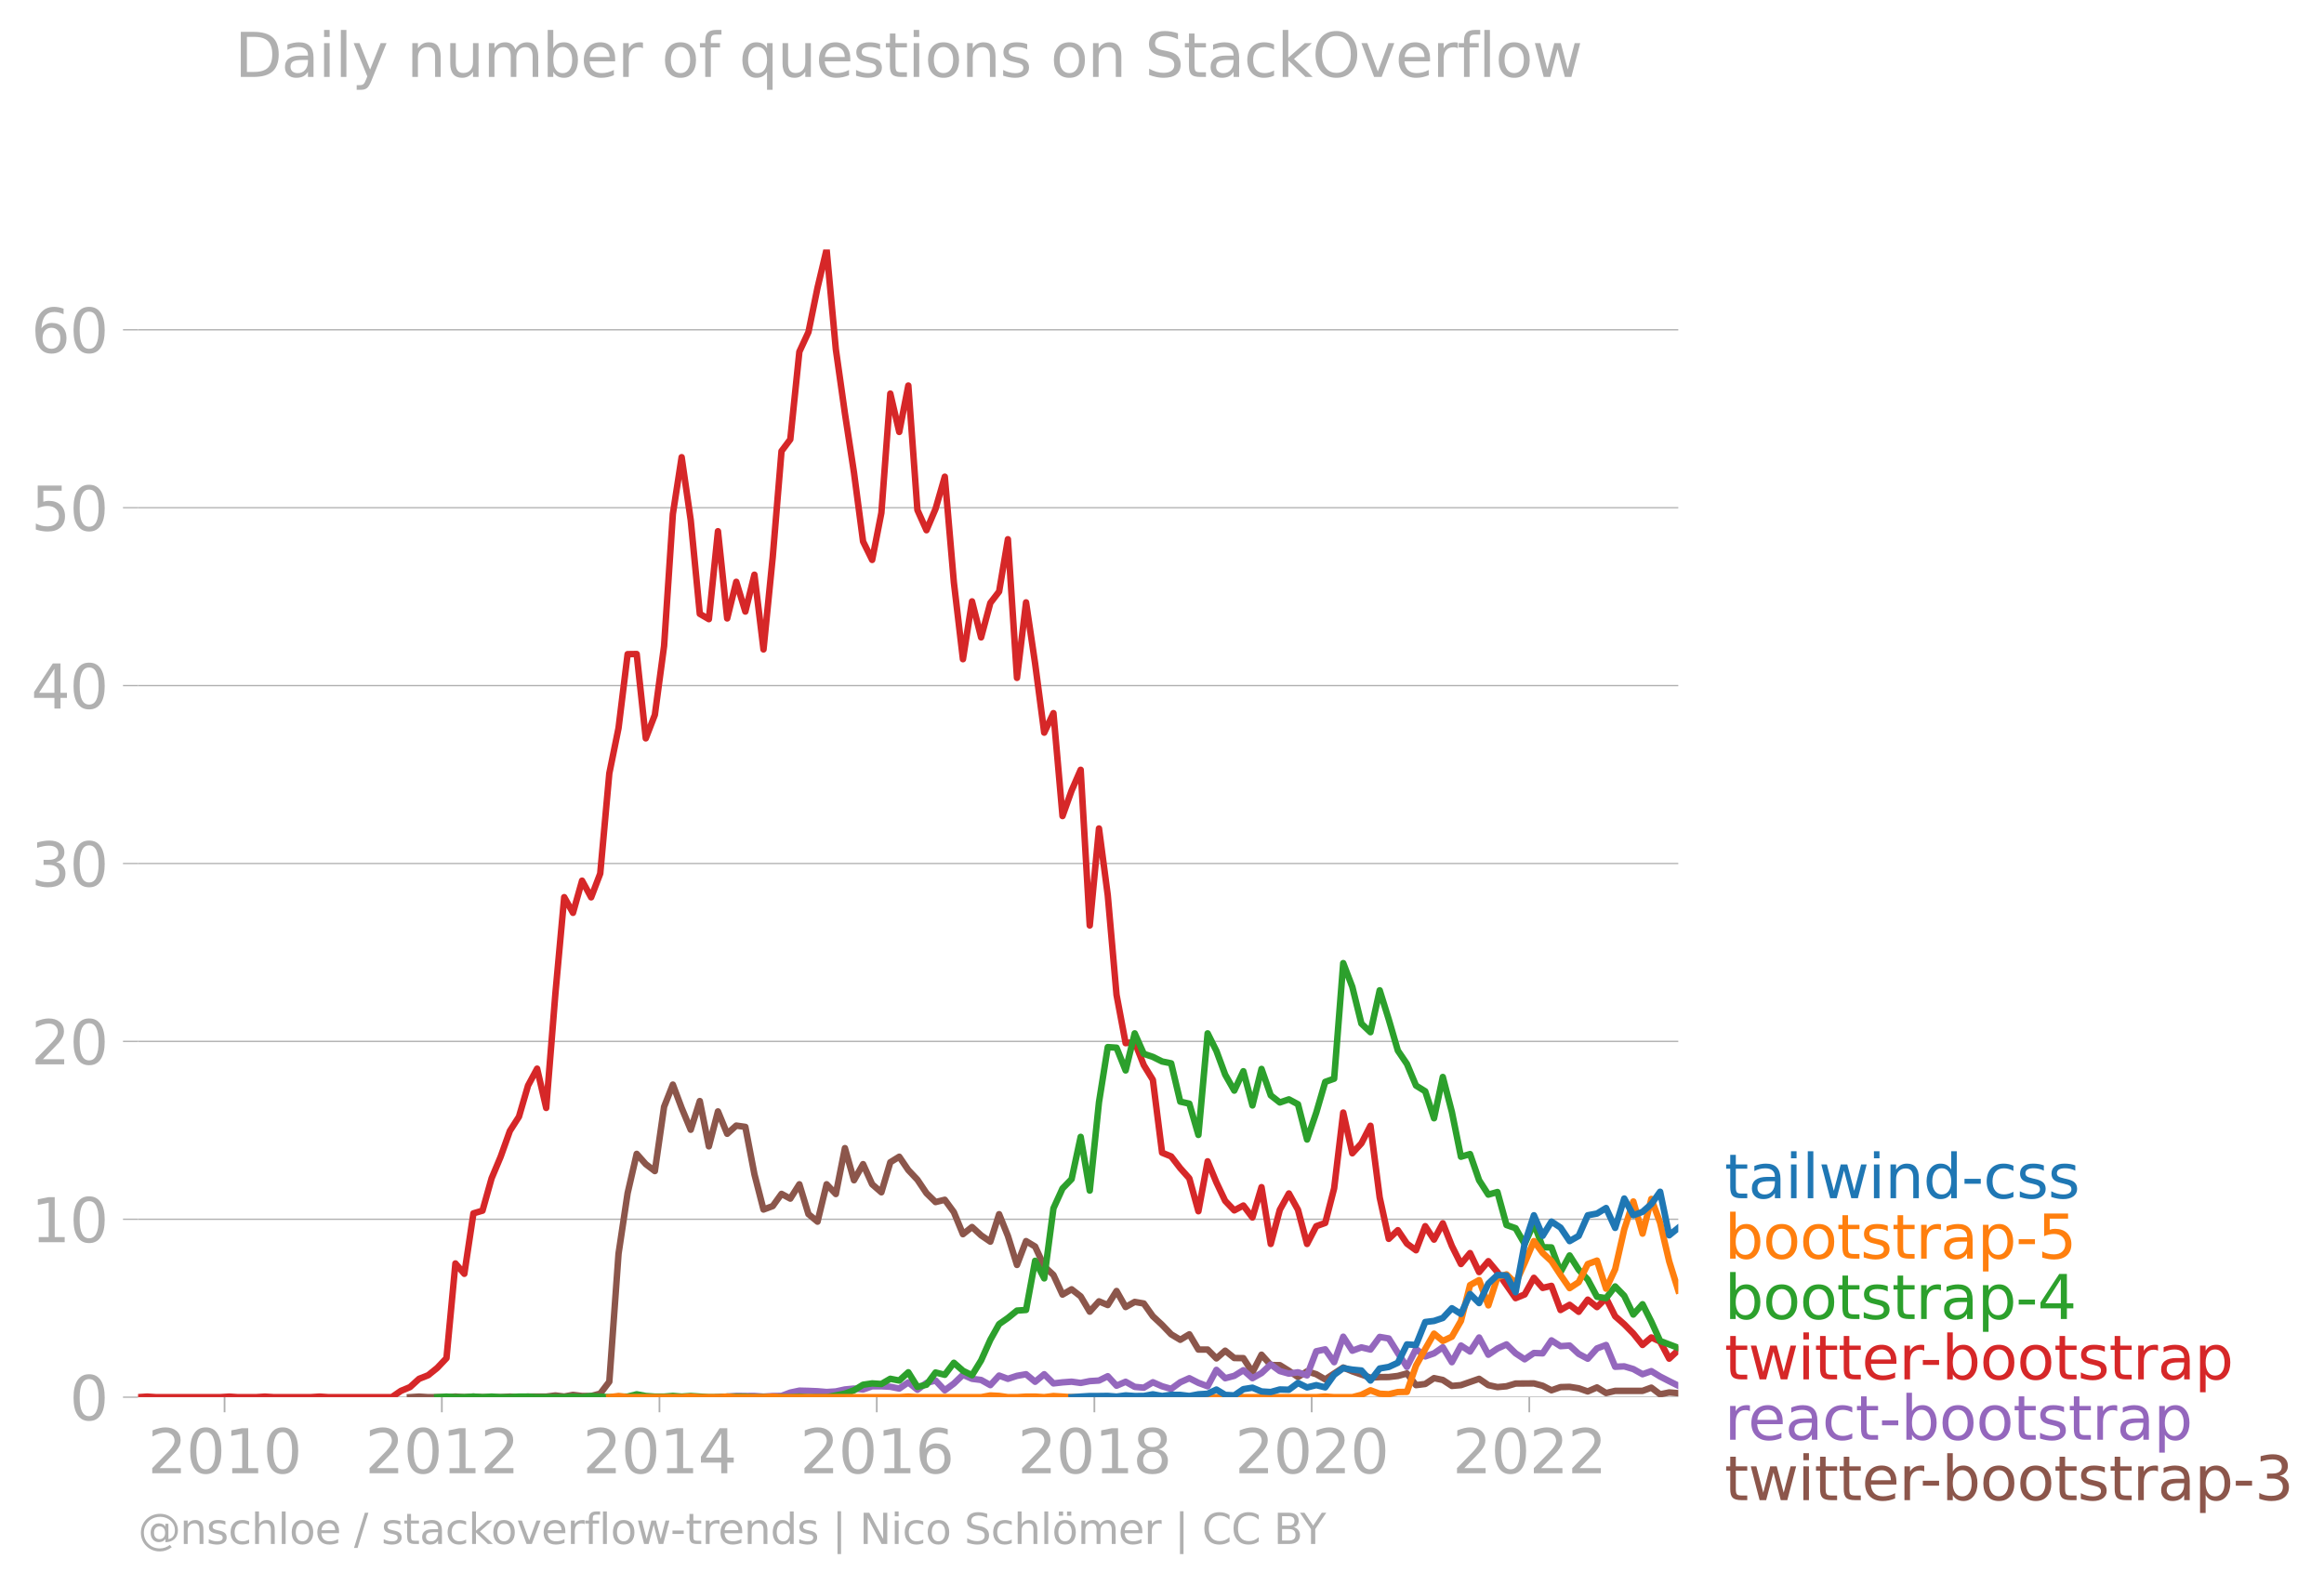 <svg xmlns="http://www.w3.org/2000/svg" xmlns:xlink="http://www.w3.org/1999/xlink" width="718.469" height="489.969" viewBox="0 0 538.852 367.477"><defs><style>*{stroke-linejoin:round;stroke-linecap:butt}</style></defs><g id="figure_1"><path id="patch_1" d="M0 367.477h538.852V0H0v367.477z" style="fill:none"/><g id="axes_1"><path id="patch_2" d="M32.015 323.95h357.12V57.838H32.015V323.95z" style="fill:none"/><g id="matplotlib.axis_1"><g id="xtick_1"><g id="line2d_1"><defs><path id="mf476529120" d="M0 0v3.5" style="stroke:#b0b0b0;stroke-width:.4"/></defs><use xlink:href="#mf476529120" x="52.066" y="323.95" style="fill:#b0b0b0;stroke:#b0b0b0;stroke-width:.4"/></g><g id="text_1" style="fill:#b0b0b0" transform="matrix(.14 0 0 -.14 34.25 341.588)"><defs><path id="DejaVuSans-32" d="M1228 531h2203V0H469v531q359 372 979 998 621 627 780 809 303 340 423 576 121 236 121 464 0 372-261 606-261 235-680 235-297 0-627-103-329-103-704-313v638q381 153 712 231 332 78 607 78 725 0 1156-363 431-362 431-968 0-288-108-546-107-257-392-607-78-91-497-524-418-433-1181-1211z" transform="scale(.016)"/><path id="DejaVuSans-30" d="M2034 4250q-487 0-733-480-245-479-245-1442 0-959 245-1439 246-480 733-480 491 0 736 480 246 480 246 1439 0 963-246 1442-245 480-736 480zm0 500q785 0 1199-621 414-620 414-1801 0-1178-414-1799Q2819-91 2034-91q-784 0-1198 620-414 621-414 1799 0 1181 414 1801 414 621 1198 621z" transform="scale(.016)"/><path id="DejaVuSans-31" d="M794 531h1031v3560L703 3866v575l1116 225h631V531h1031V0H794v531z" transform="scale(.016)"/></defs><use xlink:href="#DejaVuSans-32"/><use xlink:href="#DejaVuSans-30" x="63.623"/><use xlink:href="#DejaVuSans-31" x="127.246"/><use xlink:href="#DejaVuSans-30" x="190.869"/></g></g><g id="xtick_2"><use xlink:href="#mf476529120" id="line2d_2" x="102.452" y="323.95" style="fill:#b0b0b0;stroke:#b0b0b0;stroke-width:.4"/><g id="text_2" style="fill:#b0b0b0" transform="matrix(.14 0 0 -.14 84.637 341.588)"><use xlink:href="#DejaVuSans-32"/><use xlink:href="#DejaVuSans-30" x="63.623"/><use xlink:href="#DejaVuSans-31" x="127.246"/><use xlink:href="#DejaVuSans-32" x="190.869"/></g></g><g id="xtick_3"><use xlink:href="#mf476529120" id="line2d_3" x="152.907" y="323.95" style="fill:#b0b0b0;stroke:#b0b0b0;stroke-width:.4"/><g id="text_3" style="fill:#b0b0b0" transform="matrix(.14 0 0 -.14 135.092 341.588)"><defs><path id="DejaVuSans-34" d="M2419 4116 825 1625h1594v2491zm-166 550h794V1625h666v-525h-666V0h-628v1100H313v609l1940 2957z" transform="scale(.016)"/></defs><use xlink:href="#DejaVuSans-32"/><use xlink:href="#DejaVuSans-30" x="63.623"/><use xlink:href="#DejaVuSans-31" x="127.246"/><use xlink:href="#DejaVuSans-34" x="190.869"/></g></g><g id="xtick_4"><use xlink:href="#mf476529120" id="line2d_4" x="203.293" y="323.95" style="fill:#b0b0b0;stroke:#b0b0b0;stroke-width:.4"/><g id="text_4" style="fill:#b0b0b0" transform="matrix(.14 0 0 -.14 185.478 341.588)"><defs><path id="DejaVuSans-36" d="M2113 2584q-425 0-674-291-248-290-248-796 0-503 248-796 249-292 674-292t673 292q248 293 248 796 0 506-248 796-248 291-673 291zm1253 1979v-575q-238 112-480 171-242 60-480 60-625 0-955-422-329-422-376-1275 184 272 462 417 279 145 613 145 703 0 1111-427 408-426 408-1160 0-719-425-1154Q2819-91 2113-91q-810 0-1238 620-428 621-428 1799 0 1106 525 1764t1409 658q238 0 480-47t505-140z" transform="scale(.016)"/></defs><use xlink:href="#DejaVuSans-32"/><use xlink:href="#DejaVuSans-30" x="63.623"/><use xlink:href="#DejaVuSans-31" x="127.246"/><use xlink:href="#DejaVuSans-36" x="190.869"/></g></g><g id="xtick_5"><use xlink:href="#mf476529120" id="line2d_5" x="253.748" y="323.95" style="fill:#b0b0b0;stroke:#b0b0b0;stroke-width:.4"/><g id="text_5" style="fill:#b0b0b0" transform="matrix(.14 0 0 -.14 235.933 341.588)"><defs><path id="DejaVuSans-38" d="M2034 2216q-450 0-708-241-257-241-257-662 0-422 257-663 258-241 708-241t709 242q260 243 260 662 0 421-258 662-257 241-711 241zm-631 268q-406 100-633 378-226 279-226 679 0 559 398 884 399 325 1092 325 697 0 1094-325t397-884q0-400-227-679-226-278-629-378 456-106 710-416 255-309 255-755 0-679-414-1042Q2806-91 2034-91q-771 0-1186 362-414 363-414 1042 0 446 256 755 257 310 713 416zm-231 997q0-362 226-565 227-203 636-203 407 0 636 203 230 203 230 565 0 363-230 566-229 203-636 203-409 0-636-203-226-203-226-566z" transform="scale(.016)"/></defs><use xlink:href="#DejaVuSans-32"/><use xlink:href="#DejaVuSans-30" x="63.623"/><use xlink:href="#DejaVuSans-31" x="127.246"/><use xlink:href="#DejaVuSans-38" x="190.869"/></g></g><g id="xtick_6"><use xlink:href="#mf476529120" id="line2d_6" x="304.134" y="323.95" style="fill:#b0b0b0;stroke:#b0b0b0;stroke-width:.4"/><g id="text_6" style="fill:#b0b0b0" transform="matrix(.14 0 0 -.14 286.32 341.588)"><use xlink:href="#DejaVuSans-32"/><use xlink:href="#DejaVuSans-30" x="63.623"/><use xlink:href="#DejaVuSans-32" x="127.246"/><use xlink:href="#DejaVuSans-30" x="190.869"/></g></g><g id="xtick_7"><use xlink:href="#mf476529120" id="line2d_7" x="354.589" y="323.95" style="fill:#b0b0b0;stroke:#b0b0b0;stroke-width:.4"/><g id="text_7" style="fill:#b0b0b0" transform="matrix(.14 0 0 -.14 336.774 341.588)"><use xlink:href="#DejaVuSans-32"/><use xlink:href="#DejaVuSans-30" x="63.623"/><use xlink:href="#DejaVuSans-32" x="127.246"/><use xlink:href="#DejaVuSans-32" x="190.869"/></g></g></g><g id="matplotlib.axis_2"><g id="ytick_1"><path id="line2d_8" d="M32.015 323.95h357.12" clip-path="url(#p630c0eb665)" style="fill:none;stroke:#b0b0b0;stroke-width:.3;stroke-linecap:square"/><g id="line2d_9"><defs><path id="m9cd3c578a4" d="M0 0h-3.5" style="stroke:#b0b0b0;stroke-width:.3"/></defs><use xlink:href="#m9cd3c578a4" x="32.015" y="323.95" style="fill:#b0b0b0;stroke:#b0b0b0;stroke-width:.3"/></g><use xlink:href="#DejaVuSans-30" id="text_8" style="fill:#b0b0b0" transform="matrix(.14 0 0 -.14 16.108 329.269)"/></g><g id="ytick_2"><path id="line2d_10" d="M32.015 282.702h357.12" clip-path="url(#p630c0eb665)" style="fill:none;stroke:#b0b0b0;stroke-width:.3;stroke-linecap:square"/><use xlink:href="#m9cd3c578a4" id="line2d_11" x="32.015" y="282.702" style="fill:#b0b0b0;stroke:#b0b0b0;stroke-width:.3"/><g id="text_9" style="fill:#b0b0b0" transform="matrix(.14 0 0 -.14 7.2 288.021)"><use xlink:href="#DejaVuSans-31"/><use xlink:href="#DejaVuSans-30" x="63.623"/></g></g><g id="ytick_3"><path id="line2d_12" d="M32.015 241.455h357.12" clip-path="url(#p630c0eb665)" style="fill:none;stroke:#b0b0b0;stroke-width:.3;stroke-linecap:square"/><use xlink:href="#m9cd3c578a4" id="line2d_13" x="32.015" y="241.455" style="fill:#b0b0b0;stroke:#b0b0b0;stroke-width:.3"/><g id="text_10" style="fill:#b0b0b0" transform="matrix(.14 0 0 -.14 7.2 246.774)"><use xlink:href="#DejaVuSans-32"/><use xlink:href="#DejaVuSans-30" x="63.623"/></g></g><g id="ytick_4"><path id="line2d_14" d="M32.015 200.208h357.12" clip-path="url(#p630c0eb665)" style="fill:none;stroke:#b0b0b0;stroke-width:.3;stroke-linecap:square"/><use xlink:href="#m9cd3c578a4" id="line2d_15" x="32.015" y="200.208" style="fill:#b0b0b0;stroke:#b0b0b0;stroke-width:.3"/><g id="text_11" style="fill:#b0b0b0" transform="matrix(.14 0 0 -.14 7.2 205.527)"><defs><path id="DejaVuSans-33" d="M2597 2516q453-97 707-404 255-306 255-756 0-690-475-1069Q2609-91 1734-91q-293 0-604 58T488 141v609q262-153 574-231 313-78 654-78 593 0 904 234t311 681q0 413-289 645-289 233-804 233h-544v519h569q465 0 712 186t247 536q0 359-255 551-254 193-729 193-260 0-557-57-297-56-653-174v562q360 100 674 150t592 50q719 0 1137-327 419-326 419-882 0-388-222-655t-631-370z" transform="scale(.016)"/></defs><use xlink:href="#DejaVuSans-33"/><use xlink:href="#DejaVuSans-30" x="63.623"/></g></g><g id="ytick_5"><path id="line2d_16" d="M32.015 158.96h357.12" clip-path="url(#p630c0eb665)" style="fill:none;stroke:#b0b0b0;stroke-width:.3;stroke-linecap:square"/><use xlink:href="#m9cd3c578a4" id="line2d_17" x="32.015" y="158.96" style="fill:#b0b0b0;stroke:#b0b0b0;stroke-width:.3"/><g id="text_12" style="fill:#b0b0b0" transform="matrix(.14 0 0 -.14 7.2 164.28)"><use xlink:href="#DejaVuSans-34"/><use xlink:href="#DejaVuSans-30" x="63.623"/></g></g><g id="ytick_6"><path id="line2d_18" d="M32.015 117.713h357.12" clip-path="url(#p630c0eb665)" style="fill:none;stroke:#b0b0b0;stroke-width:.3;stroke-linecap:square"/><use xlink:href="#m9cd3c578a4" id="line2d_19" x="32.015" y="117.713" style="fill:#b0b0b0;stroke:#b0b0b0;stroke-width:.3"/><g id="text_13" style="fill:#b0b0b0" transform="matrix(.14 0 0 -.14 7.2 123.032)"><defs><path id="DejaVuSans-35" d="M691 4666h2478v-532H1269V2991q137 47 274 70 138 23 276 23 781 0 1237-428 457-428 457-1159 0-753-469-1171Q2575-91 1722-91q-294 0-599 50Q819 9 494 109v635q281-153 581-228t634-75q541 0 856 284 316 284 316 772 0 487-316 771-315 285-856 285-253 0-505-56-251-56-513-175v2344z" transform="scale(.016)"/></defs><use xlink:href="#DejaVuSans-35"/><use xlink:href="#DejaVuSans-30" x="63.623"/></g></g><g id="ytick_7"><path id="line2d_20" d="M32.015 76.466h357.12" clip-path="url(#p630c0eb665)" style="fill:none;stroke:#b0b0b0;stroke-width:.3;stroke-linecap:square"/><use xlink:href="#m9cd3c578a4" id="line2d_21" x="32.015" y="76.466" style="fill:#b0b0b0;stroke:#b0b0b0;stroke-width:.3"/><g id="text_14" style="fill:#b0b0b0" transform="matrix(.14 0 0 -.14 7.2 81.785)"><use xlink:href="#DejaVuSans-36"/><use xlink:href="#DejaVuSans-30" x="63.623"/></g></g></g><path id="line2d_22" d="m95.067 323.95 2.105-.133 2.105.133h4.245l2.07-.142 2.071.142 2.105-.138 2.105.138h4.21l2.14-.133 2.106.133 2.105-.133h4.21l2.14-.266 2.036.252 2.036-.385 2.105.257 2.106.009 2.105-.56 2.105-2.767 2.14-29.671 2.105-14.033 2.105-9.119 2.105 2.382 2.105 1.61 2.14-14.903 2.036-5.15 2.036 5.417 2.105 5.051 2.106-6.648 2.105 10.498 2.105-8.103 2.14 5.19 2.105-1.9 2.105.302 2.105 10.973 2.105 8.188 2.14-.799 2.036-2.832 2.036 1.102 2.105-3.322 2.106 6.915 2.105 1.747 2.105-8.666 2.14 2.262 2.105-10.644 2.105 7.45 2.105-3.738 2.105 4.67 2.14 1.863 2.07-6.974 2.071-1.276 2.106 3.092 2.105 2.23 2.105 3.132 2.105 2.058 2.14-.532 2.105 2.874 2.105 5.109 2.105-1.672 2.105 1.938 2.14 1.464 2.036-6.368 2.036 5.037 2.106 6.728 2.105-5.53 2.105 1.268 2.105 4.586 2.14 1.996 2.105 4.555 2.105-1.229 2.105 1.641 2.105 3.548 2.14-2.395 2.036.86 2.036-3.255 2.106 3.717 2.105-1.188 2.105.363 2.105 2.963 2.14 1.996 2.105 2.19 2.105 1.27 2.105-1.27 2.105 3.531h2.14l2.036 2.058 2.036-1.792 2.106 1.703 2.105.027 2.105 3.273 2.105-4.071 2.14 2.395 2.105.026 2.105 1.304 2.105 1.446 2.106-1.313 2.14.666 2.07 1.197 4.176-2.75 2.105.887 4.21 1.464 2.14-.133 2.105-.018 2.105-.248 2.105-.577 2.106 2.706 2.14-.266 2.035-1.36 2.037.428 2.105 1.38 2.105-.182 4.21-1.464 2.14 1.464 2.105.456 2.105-.19 2.105-.634 4.245-.032 2.036.542 2.037 1.055 2.105-.74 2.105-.058 2.105.332 2.105.732 2.14-.931 2.105 1.3 2.105-.502h6.35l2.037-.746 2.036 1.545 2.105-.435 2.105.168h0" clip-path="url(#p630c0eb665)" style="fill:none;stroke:#8c564b;stroke-width:1.5;stroke-linecap:square"/><path id="line2d_23" d="m166.47 323.95 2.14-.133 2.105-.142 2.105.009 2.105-.01 2.105.143 2.14-.133 2.036-.029 2.036-.77 2.105-.448 2.106.05 2.105.088 2.105.177 2.14-.133 2.105-.457 2.105-.208 2.105.208 2.105-.74h2.14l2.07.11 2.071.422 2.106-1.441 2.105 1.707 2.105-1.57 2.105-.559 2.14 2.262 2.105-1.565 2.105-2.027 2.105.927 2.105.27 2.14 1.198 2.036-2.215 2.036.751 2.106-.692 2.105-.372 2.105 1.747 2.105-1.747 2.14 2.128 2.105-.243 2.105-.156 2.105.293 2.105-.426 2.14-.133 2.036-1.002 2.036 2.2 2.106-.914 2.105 1.18 2.105.195 2.105-1.26 2.14.932 2.105.603 2.105-1.535 2.105-.94 2.105 1.073 2.14.799 2.036-3.807 2.036 1.944 2.106-.559 2.105-1.304 2.105 1.854 2.105-1.189 2.14-1.995 2.105 1.534 2.105.595 2.105-.32 2.106.719 2.14-5.589 2.07-.45 2.07 2.978 2.106-5.907 2.105 3.246 2.105-.771 2.105.505 2.14-2.927 2.105.36 2.105 3.365 2.105 3.234 2.106-4.165 2.14 1.73 2.035-.718 2.037-1.411 2.105 3.464 2.105-3.863 2.105 1.388 2.105-3.251 2.14 3.992 2.105-1.428 2.105-.967 2.105 2.066 2.106 1.393 2.14-1.464 2.035.081 2.037-3.008 2.105 1.349 2.105-.151 2.105 1.938 2.105 1.122 2.14-2.395 2.105-.79 2.105 5.048 2.106-.098 2.105.63 2.14 1.198 2.036-.718 2.036 1.25 2.105 1.078 2.105 1.05" clip-path="url(#p630c0eb665)" style="fill:none;stroke:#9467bd;stroke-width:1.5;stroke-linecap:square"/><path id="line2d_24" d="m32.015 323.95 2.105-.138 2.105.138h14.771l2.14-.133 2.036.133h4.141l2.105-.133 2.106.133h8.455l2.105-.138 2.105.138h14.633l2.14-1.464 2.105-.874 2.105-1.92 2.105-.83 2.105-1.698 2.14-2.262 2.07-21.959 2.071 2.4 2.105-14.015 2.105-.621 2.106-7.491 2.105-5.017 2.14-5.987 2.105-3.296 2.105-7.216 2.105-3.92 2.105 9.11 2.14-26.612 2.036-22.263 2.036 3.636 2.105-7.456 2.106 3.863 2.105-5.513 2.105-23.227 2.14-10.511 2.105-17.134 2.105-.03 2.105 19.554 2.105-5.45 2.14-15.967 2.036-30.594 2.036-13.182 2.105 14.596 2.106 21.728 2.105 1.233 2.105-20.393 2.14 20.225 2.105-8.494 2.105 6.897 2.105-8.546 2.105 17.328 2.14-21.422 2.036-24.554 2.036-2.723 2.105-20.326 2.106-4.555 2.105-10.294 2.105-8.866 2.14 23.152 2.105 14.862 2.105 13.745 2.105 15.953 2.105 4.271 2.14-10.91 2.07-27.653 2.071 8.892 2.106-10.76 2.105 28.855 2.105 4.693 2.105-4.959 2.14-7.451 2.105 24.509 2.105 17.803 2.105-13.403 2.105 8.347 2.14-7.984 2.036-2.642 2.036-12.127 2.106 32.142 2.105-17.506 2.105 14.206 2.105 15.998 2.14-4.524 2.105 23.861 2.105-5.898 2.105-4.826 2.105 36.094 2.14-22.487 2.036 15.482 2.036 23.105 2.106 11.19 2.105-.28 2.105 5.367 2.105 3.415 2.14 16.898 2.105.86 2.105 2.732 2.105 2.356 2.105 7.624 2.14-11.576 2.036 4.894 2.036 4.287 2.106 2.195 2.105-1.13 2.105 2.78 2.105-7.039 2.14 13.173 2.105-7.921 2.105-3.788 2.105 3.788 2.106 7.92 2.14-4.124 2.07-.743 2.07-8.039 2.106-17.563 2.105 9.447 2.105-2.297 2.105-4.09 2.14 16.632 2.105 9.594 2.105-2.01 2.105 3.11 2.106 1.547 2.14-5.588 2.035 3.117 2.037-3.782 2.105 5.256 2.105 4.19 2.105-2.54 2.105 4.404 2.14-2.528 2.105 2.523 4.21 6.05 2.106-.856 2.14-3.859 2.035 2.338 2.037-.475 2.105 5.602 2.105-1.211 2.105 1.623 2.105-2.82 2.14 1.729 2.105-2.071 2.105 4.2 2.106 1.85 2.105 2.142 2.14 2.66 2.036-1.739 2.036.941 2.105 3.97 2.105-1.974h0" clip-path="url(#p630c0eb665)" style="fill:none;stroke:#d62728;stroke-width:1.5;stroke-linecap:square"/><g id="text_15" style="fill:#1f77b4" transform="matrix(.14 0 0 -.14 399.849 277.822)"><defs><path id="DejaVuSans-74" d="M1172 4494v-994h1184v-447H1172V1153q0-428 117-550t477-122h590V0h-590q-666 0-919 248-253 249-253 905v1900H172v447h422v994h578z" transform="scale(.016)"/><path id="DejaVuSans-61" d="M2194 1759q-697 0-966-159t-269-544q0-306 202-486 202-179 548-179 479 0 768 339t289 901v128h-572zm1147 238V0h-575v531q-197-318-491-470T1556-91q-537 0-855 302-317 302-317 808 0 590 395 890 396 300 1180 300h807v57q0 397-261 614t-733 217q-300 0-585-72-284-72-546-216v532q315 122 612 182 297 61 578 61 760 0 1135-394 375-393 375-1193z" transform="scale(.016)"/><path id="DejaVuSans-69" d="M603 3500h575V0H603v3500zm0 1363h575v-729H603v729z" transform="scale(.016)"/><path id="DejaVuSans-6c" d="M603 4863h575V0H603v4863z" transform="scale(.016)"/><path id="DejaVuSans-77" d="M269 3500h575l719-2731 715 2731h678l719-2731 716 2731h575L4050 0h-678l-753 2869L1863 0h-679L269 3500z" transform="scale(.016)"/><path id="DejaVuSans-6e" d="M3513 2113V0h-575v2094q0 497-194 743-194 247-581 247-466 0-735-297-269-296-269-809V0H581v3500h578v-544q207 316 486 472 280 156 646 156 603 0 912-373 310-373 310-1098z" transform="scale(.016)"/><path id="DejaVuSans-64" d="M2906 2969v1894h575V0h-575v525q-181-312-458-464-276-152-664-152-634 0-1033 506-398 507-398 1332t398 1331q399 506 1033 506 388 0 664-152 277-151 458-463zM947 1747q0-634 261-995t717-361q456 0 718 361 263 361 263 995t-263 995q-262 361-718 361t-717-361q-261-361-261-995z" transform="scale(.016)"/><path id="DejaVuSans-2d" d="M313 2009h1684v-512H313v512z" transform="scale(.016)"/><path id="DejaVuSans-63" d="M3122 3366v-538q-244 135-489 202t-495 67q-560 0-870-355-309-354-309-995t309-996q310-354 870-354 250 0 495 67t489 202V134Q2881 22 2623-34q-257-57-548-57-791 0-1257 497-465 497-465 1341 0 856 470 1346 471 491 1290 491 265 0 518-55 253-54 491-163z" transform="scale(.016)"/><path id="DejaVuSans-73" d="M2834 3397v-544q-243 125-506 187-262 63-544 63-428 0-642-131t-214-394q0-200 153-314t616-217l197-44q612-131 870-370t258-667q0-488-386-773Q2250-91 1575-91q-281 0-586 55T347 128v594q319-166 628-249 309-82 613-82 406 0 624 139 219 139 219 392 0 234-158 359-157 125-692 241l-200 47q-534 112-772 345-237 233-237 639 0 494 350 762 350 269 994 269 318 0 599-47 282-46 519-140z" transform="scale(.016)"/></defs><use xlink:href="#DejaVuSans-74"/><use xlink:href="#DejaVuSans-61" x="39.209"/><use xlink:href="#DejaVuSans-69" x="100.488"/><use xlink:href="#DejaVuSans-6c" x="128.271"/><use xlink:href="#DejaVuSans-77" x="156.055"/><use xlink:href="#DejaVuSans-69" x="237.842"/><use xlink:href="#DejaVuSans-6e" x="265.625"/><use xlink:href="#DejaVuSans-64" x="329.004"/><use xlink:href="#DejaVuSans-2d" x="392.48"/><use xlink:href="#DejaVuSans-63" x="428.564"/><use xlink:href="#DejaVuSans-73" x="483.545"/><use xlink:href="#DejaVuSans-73" x="535.645"/></g><g id="text_16" style="fill:#ff7f0e" transform="matrix(.14 0 0 -.14 399.849 291.822)"><defs><path id="DejaVuSans-62" d="M3116 1747q0 634-261 995t-717 361q-457 0-718-361t-261-995q0-634 261-995t718-361q456 0 717 361t261 995zM1159 2969q182 312 458 463 277 152 661 152 638 0 1036-506 399-506 399-1331T3314 415Q2916-91 2278-91q-384 0-661 152-276 152-458 464V0H581v4863h578V2969z" transform="scale(.016)"/><path id="DejaVuSans-6f" d="M1959 3097q-462 0-731-361t-269-989q0-628 267-989 268-361 733-361 460 0 728 362 269 363 269 988 0 622-269 986-268 364-728 364zm0 487q750 0 1178-488 429-487 429-1349 0-859-429-1349Q2709-91 1959-91q-753 0-1180 489-426 490-426 1349 0 862 426 1349 427 488 1180 488z" transform="scale(.016)"/><path id="DejaVuSans-72" d="M2631 2963q-97 56-211 82-114 27-251 27-488 0-749-317t-261-911V0H581v3500h578v-544q182 319 472 473 291 155 707 155 59 0 131-8 72-7 159-23l3-590z" transform="scale(.016)"/><path id="DejaVuSans-70" d="M1159 525v-1856H581v4831h578v-531q182 312 458 463 277 152 661 152 638 0 1036-506 399-506 399-1331T3314 415Q2916-91 2278-91q-384 0-661 152-276 152-458 464zm1957 1222q0 634-261 995t-717 361q-457 0-718-361t-261-995q0-634 261-995t718-361q456 0 717 361t261 995z" transform="scale(.016)"/></defs><use xlink:href="#DejaVuSans-62"/><use xlink:href="#DejaVuSans-6f" x="63.477"/><use xlink:href="#DejaVuSans-6f" x="124.658"/><use xlink:href="#DejaVuSans-74" x="185.84"/><use xlink:href="#DejaVuSans-73" x="225.049"/><use xlink:href="#DejaVuSans-74" x="277.148"/><use xlink:href="#DejaVuSans-72" x="316.357"/><use xlink:href="#DejaVuSans-61" x="357.471"/><use xlink:href="#DejaVuSans-70" x="418.75"/><use xlink:href="#DejaVuSans-2d" x="482.227"/><use xlink:href="#DejaVuSans-35" x="518.311"/></g><g id="text_17" style="fill:#2ca02c" transform="matrix(.14 0 0 -.14 399.849 305.822)"><use xlink:href="#DejaVuSans-62"/><use xlink:href="#DejaVuSans-6f" x="63.477"/><use xlink:href="#DejaVuSans-6f" x="124.658"/><use xlink:href="#DejaVuSans-74" x="185.84"/><use xlink:href="#DejaVuSans-73" x="225.049"/><use xlink:href="#DejaVuSans-74" x="277.148"/><use xlink:href="#DejaVuSans-72" x="316.357"/><use xlink:href="#DejaVuSans-61" x="357.471"/><use xlink:href="#DejaVuSans-70" x="418.75"/><use xlink:href="#DejaVuSans-2d" x="482.227"/><use xlink:href="#DejaVuSans-34" x="518.311"/></g><g id="text_18" style="fill:#d62728" transform="matrix(.14 0 0 -.14 399.849 319.822)"><defs><path id="DejaVuSans-65" d="M3597 1894v-281H953q38-594 358-905t892-311q331 0 642 81t618 244V178Q3153 47 2828-22t-659-69q-838 0-1327 487-489 488-489 1320 0 859 464 1363 464 505 1252 505 706 0 1117-455 411-454 411-1235zm-575 169q-6 471-264 752-258 282-683 282-481 0-770-272t-333-766l2050 4z" transform="scale(.016)"/></defs><use xlink:href="#DejaVuSans-74"/><use xlink:href="#DejaVuSans-77" x="39.209"/><use xlink:href="#DejaVuSans-69" x="120.996"/><use xlink:href="#DejaVuSans-74" x="148.779"/><use xlink:href="#DejaVuSans-74" x="187.988"/><use xlink:href="#DejaVuSans-65" x="227.197"/><use xlink:href="#DejaVuSans-72" x="288.721"/><use xlink:href="#DejaVuSans-2d" x="323.459"/><use xlink:href="#DejaVuSans-62" x="359.543"/><use xlink:href="#DejaVuSans-6f" x="423.02"/><use xlink:href="#DejaVuSans-6f" x="484.201"/><use xlink:href="#DejaVuSans-74" x="545.383"/><use xlink:href="#DejaVuSans-73" x="584.592"/><use xlink:href="#DejaVuSans-74" x="636.691"/><use xlink:href="#DejaVuSans-72" x="675.9"/><use xlink:href="#DejaVuSans-61" x="717.014"/><use xlink:href="#DejaVuSans-70" x="778.293"/></g><g id="text_19" style="fill:#9467bd" transform="matrix(.14 0 0 -.14 399.849 333.822)"><use xlink:href="#DejaVuSans-72"/><use xlink:href="#DejaVuSans-65" x="38.863"/><use xlink:href="#DejaVuSans-61" x="100.387"/><use xlink:href="#DejaVuSans-63" x="161.666"/><use xlink:href="#DejaVuSans-74" x="216.646"/><use xlink:href="#DejaVuSans-2d" x="255.855"/><use xlink:href="#DejaVuSans-62" x="291.939"/><use xlink:href="#DejaVuSans-6f" x="355.416"/><use xlink:href="#DejaVuSans-6f" x="416.598"/><use xlink:href="#DejaVuSans-74" x="477.779"/><use xlink:href="#DejaVuSans-73" x="516.988"/><use xlink:href="#DejaVuSans-74" x="569.088"/><use xlink:href="#DejaVuSans-72" x="608.297"/><use xlink:href="#DejaVuSans-61" x="649.41"/><use xlink:href="#DejaVuSans-70" x="710.689"/></g><g id="text_20" style="fill:#8c564b" transform="matrix(.14 0 0 -.14 399.849 347.822)"><use xlink:href="#DejaVuSans-74"/><use xlink:href="#DejaVuSans-77" x="39.209"/><use xlink:href="#DejaVuSans-69" x="120.996"/><use xlink:href="#DejaVuSans-74" x="148.779"/><use xlink:href="#DejaVuSans-74" x="187.988"/><use xlink:href="#DejaVuSans-65" x="227.197"/><use xlink:href="#DejaVuSans-72" x="288.721"/><use xlink:href="#DejaVuSans-2d" x="323.459"/><use xlink:href="#DejaVuSans-62" x="359.543"/><use xlink:href="#DejaVuSans-6f" x="423.02"/><use xlink:href="#DejaVuSans-6f" x="484.201"/><use xlink:href="#DejaVuSans-74" x="545.383"/><use xlink:href="#DejaVuSans-73" x="584.592"/><use xlink:href="#DejaVuSans-74" x="636.691"/><use xlink:href="#DejaVuSans-72" x="675.9"/><use xlink:href="#DejaVuSans-61" x="717.014"/><use xlink:href="#DejaVuSans-70" x="778.293"/><use xlink:href="#DejaVuSans-2d" x="841.77"/><use xlink:href="#DejaVuSans-33" x="877.854"/></g><g id="text_21" style="fill:#b0b0b0" transform="matrix(.097 0 0 -.097 32.015 357.986)"><defs><path id="DejaVuSans-40" d="M2381 1678q0-447 222-702 222-254 610-254 384 0 604 256 221 256 221 700 0 438-225 695-225 258-607 258-378 0-602-256-223-256-223-697zm1703-934q-187-241-429-355t-564-114q-538 0-874 389t-336 1014q0 625 337 1015 338 391 873 391 322 0 565-117 244-117 428-354v409h447V722q457 69 714 417 258 349 258 902 0 334-99 628-98 294-298 544-325 409-792 626t-1017 217q-384 0-738-102-353-101-653-301-490-319-767-836-276-517-276-1120 0-497 179-932 180-434 521-765 328-325 759-495 431-171 922-171 403 0 792 136t714 389l281-347q-390-303-851-464t-936-161q-578 0-1091 205-512 205-912 595Q841 78 631 592q-209 514-209 1105 0 569 212 1084 213 516 607 907 403 396 931 607t1119 211q662 0 1229-272 568-271 952-771 234-307 357-666 124-359 124-744 0-822-497-1297T4084 263v481z" transform="scale(.016)"/><path id="DejaVuSans-68" d="M3513 2113V0h-575v2094q0 497-194 743-194 247-581 247-466 0-735-297-269-296-269-809V0H581v4863h578V2956q207 316 486 472 280 156 646 156 603 0 912-373 310-373 310-1098z" transform="scale(.016)"/><path id="DejaVuSans-2f" d="M1625 4666h531L531-594H0l1625 5260z" transform="scale(.016)"/><path id="DejaVuSans-6b" d="M581 4863h578V1991l1716 1509h734L1753 1863 3688 0h-750L1159 1709V0H581v4863z" transform="scale(.016)"/><path id="DejaVuSans-76" d="M191 3500h609L1894 563l1094 2937h609L2284 0h-781L191 3500z" transform="scale(.016)"/><path id="DejaVuSans-66" d="M2375 4863v-479h-550q-309 0-430-125-120-125-120-450v-309h947v-447h-947V0H697v3053H147v447h550v244q0 584 272 851 272 268 862 268h544z" transform="scale(.016)"/><path id="DejaVuSans-7c" d="M1344 4891v-6400H813v6400h531z" transform="scale(.016)"/><path id="DejaVuSans-4e" d="M628 4666h850L3547 763v3903h612V0h-850L1241 3903V0H628v4666z" transform="scale(.016)"/><path id="DejaVuSans-53" d="M3425 4513v-616q-359 172-678 256-319 85-616 85-515 0-795-200t-280-569q0-310 186-468 186-157 705-254l381-78q706-135 1042-474t336-907q0-679-455-1029Q2797-91 1919-91q-331 0-705 75-373 75-773 222v650q384-215 753-325 369-109 725-109 540 0 834 212 294 213 294 607 0 343-211 537t-692 291l-385 75q-706 140-1022 440-315 300-315 835 0 619 436 975t1201 356q329 0 669-60 341-59 697-177z" transform="scale(.016)"/><path id="DejaVuSans-f6" d="M1959 3097q-462 0-731-361t-269-989q0-628 267-989 268-361 733-361 460 0 728 362 269 363 269 988 0 622-269 986-268 364-728 364zm0 487q750 0 1178-488 429-487 429-1349 0-859-429-1349Q2709-91 1959-91q-753 0-1180 489-426 490-426 1349 0 862 426 1349 427 488 1180 488zm295 1266h634v-631h-634v631zm-1222 0h634v-631h-634v631z" transform="scale(.016)"/><path id="DejaVuSans-6d" d="M3328 2828q216 388 516 572t706 184q547 0 844-383 297-382 297-1088V0h-578v2094q0 503-179 746-178 244-543 244-447 0-707-297-259-296-259-809V0h-578v2094q0 506-178 748t-550 242q-441 0-701-298-259-298-259-808V0H581v3500h578v-544q197 322 472 475t653 153q382 0 649-194 267-193 395-562z" transform="scale(.016)"/><path id="DejaVuSans-43" d="M4122 4306v-665q-319 297-680 443-361 147-767 147-800 0-1225-489t-425-1414q0-922 425-1411t1225-489q406 0 767 147t680 444V359q-331-225-702-338-370-112-782-112-1060 0-1670 648-609 649-609 1771 0 1125 609 1773 610 649 1670 649 418 0 788-111 371-111 696-333z" transform="scale(.016)"/><path id="DejaVuSans-42" d="M1259 2228V519h1013q509 0 754 211 246 211 246 645 0 438-246 645-245 208-754 208H1259zm0 1919V2741h935q462 0 688 173 227 174 227 530 0 353-227 528-226 175-688 175h-935zm-631 519h1613q722 0 1112-300 391-300 391-853 0-429-200-682t-588-315q466-100 724-418 258-317 258-792 0-625-425-966Q3088 0 2303 0H628v4666z" transform="scale(.016)"/><path id="DejaVuSans-59" d="M-13 4666h679l1293-1919 1285 1919h678L2272 2222V0h-634v2222L-13 4666z" transform="scale(.016)"/></defs><use xlink:href="#DejaVuSans-40"/><use xlink:href="#DejaVuSans-6e" x="100"/><use xlink:href="#DejaVuSans-73" x="163.379"/><use xlink:href="#DejaVuSans-63" x="215.479"/><use xlink:href="#DejaVuSans-68" x="270.459"/><use xlink:href="#DejaVuSans-6c" x="333.838"/><use xlink:href="#DejaVuSans-6f" x="361.621"/><use xlink:href="#DejaVuSans-65" x="422.803"/><use xlink:href="#DejaVuSans-20" x="484.326"/><use xlink:href="#DejaVuSans-2f" x="516.113"/><use xlink:href="#DejaVuSans-20" x="549.805"/><use xlink:href="#DejaVuSans-73" x="581.592"/><use xlink:href="#DejaVuSans-74" x="633.691"/><use xlink:href="#DejaVuSans-61" x="672.9"/><use xlink:href="#DejaVuSans-63" x="734.18"/><use xlink:href="#DejaVuSans-6b" x="789.16"/><use xlink:href="#DejaVuSans-6f" x="843.445"/><use xlink:href="#DejaVuSans-76" x="904.627"/><use xlink:href="#DejaVuSans-65" x="963.807"/><use xlink:href="#DejaVuSans-72" x="1025.33"/><use xlink:href="#DejaVuSans-66" x="1066.443"/><use xlink:href="#DejaVuSans-6c" x="1101.648"/><use xlink:href="#DejaVuSans-6f" x="1129.432"/><use xlink:href="#DejaVuSans-77" x="1190.613"/><use xlink:href="#DejaVuSans-2d" x="1272.4"/><use xlink:href="#DejaVuSans-74" x="1308.484"/><use xlink:href="#DejaVuSans-72" x="1347.693"/><use xlink:href="#DejaVuSans-65" x="1386.557"/><use xlink:href="#DejaVuSans-6e" x="1448.08"/><use xlink:href="#DejaVuSans-64" x="1511.459"/><use xlink:href="#DejaVuSans-73" x="1574.936"/><use xlink:href="#DejaVuSans-20" x="1627.035"/><use xlink:href="#DejaVuSans-7c" x="1658.822"/><use xlink:href="#DejaVuSans-20" x="1692.514"/><use xlink:href="#DejaVuSans-4e" x="1724.301"/><use xlink:href="#DejaVuSans-69" x="1799.105"/><use xlink:href="#DejaVuSans-63" x="1826.889"/><use xlink:href="#DejaVuSans-6f" x="1881.869"/><use xlink:href="#DejaVuSans-20" x="1943.051"/><use xlink:href="#DejaVuSans-53" x="1974.838"/><use xlink:href="#DejaVuSans-63" x="2038.314"/><use xlink:href="#DejaVuSans-68" x="2093.295"/><use xlink:href="#DejaVuSans-6c" x="2156.674"/><use xlink:href="#DejaVuSans-f6" x="2184.457"/><use xlink:href="#DejaVuSans-6d" x="2245.639"/><use xlink:href="#DejaVuSans-65" x="2343.051"/><use xlink:href="#DejaVuSans-72" x="2404.574"/><use xlink:href="#DejaVuSans-20" x="2445.688"/><use xlink:href="#DejaVuSans-7c" x="2477.475"/><use xlink:href="#DejaVuSans-20" x="2511.166"/><use xlink:href="#DejaVuSans-43" x="2542.953"/><use xlink:href="#DejaVuSans-43" x="2612.777"/><use xlink:href="#DejaVuSans-20" x="2682.602"/><use xlink:href="#DejaVuSans-42" x="2714.389"/><use xlink:href="#DejaVuSans-59" x="2777.492"/></g><g id="text_22" style="fill:#b0b0b0" transform="matrix(.14 0 0 -.14 54.43 17.838)"><defs><path id="DejaVuSans-44" d="M1259 4147V519h763q966 0 1414 437 448 438 448 1382 0 937-448 1373t-1414 436h-763zm-631 519h1297q1356 0 1990-564 635-564 635-1764 0-1207-638-1773Q3275 0 1925 0H628v4666z" transform="scale(.016)"/><path id="DejaVuSans-79" d="M2059-325q-243-625-475-815-231-191-618-191H506v481h338q237 0 368 113 132 112 291 531l103 262L191 3500h609L1894 763l1094 2737h609L2059-325z" transform="scale(.016)"/><path id="DejaVuSans-75" d="M544 1381v2119h575V1403q0-497 193-746 194-248 582-248 465 0 735 297 271 297 271 810v1984h575V0h-575v538q-209-319-486-474-276-155-642-155-603 0-916 375-312 375-312 1097zm1447 2203z" transform="scale(.016)"/><path id="DejaVuSans-71" d="M947 1747q0-634 261-995t717-361q456 0 718 361 263 361 263 995t-263 995q-262 361-718 361t-717-361q-261-361-261-995zM2906 525q-181-312-458-464-276-152-664-152-634 0-1033 506-398 507-398 1332t398 1331q399 506 1033 506 388 0 664-152 277-151 458-463v531h575v-4831h-575V525z" transform="scale(.016)"/><path id="DejaVuSans-4f" d="M2522 4238q-688 0-1093-513-404-512-404-1397 0-881 404-1394 405-512 1093-512 687 0 1089 512 402 513 402 1394 0 885-402 1397-402 513-1089 513zm0 512q981 0 1568-658 588-658 588-1764 0-1103-588-1761Q3503-91 2522-91q-984 0-1574 656-589 657-589 1763t589 1764q590 658 1574 658z" transform="scale(.016)"/></defs><use xlink:href="#DejaVuSans-44"/><use xlink:href="#DejaVuSans-61" x="77.002"/><use xlink:href="#DejaVuSans-69" x="138.281"/><use xlink:href="#DejaVuSans-6c" x="166.064"/><use xlink:href="#DejaVuSans-79" x="193.848"/><use xlink:href="#DejaVuSans-20" x="253.027"/><use xlink:href="#DejaVuSans-6e" x="284.814"/><use xlink:href="#DejaVuSans-75" x="348.193"/><use xlink:href="#DejaVuSans-6d" x="411.572"/><use xlink:href="#DejaVuSans-62" x="508.984"/><use xlink:href="#DejaVuSans-65" x="572.461"/><use xlink:href="#DejaVuSans-72" x="633.984"/><use xlink:href="#DejaVuSans-20" x="675.098"/><use xlink:href="#DejaVuSans-6f" x="706.885"/><use xlink:href="#DejaVuSans-66" x="768.066"/><use xlink:href="#DejaVuSans-20" x="803.271"/><use xlink:href="#DejaVuSans-71" x="835.059"/><use xlink:href="#DejaVuSans-75" x="898.535"/><use xlink:href="#DejaVuSans-65" x="961.914"/><use xlink:href="#DejaVuSans-73" x="1023.438"/><use xlink:href="#DejaVuSans-74" x="1075.537"/><use xlink:href="#DejaVuSans-69" x="1114.746"/><use xlink:href="#DejaVuSans-6f" x="1142.529"/><use xlink:href="#DejaVuSans-6e" x="1203.711"/><use xlink:href="#DejaVuSans-73" x="1267.09"/><use xlink:href="#DejaVuSans-20" x="1319.189"/><use xlink:href="#DejaVuSans-6f" x="1350.977"/><use xlink:href="#DejaVuSans-6e" x="1412.158"/><use xlink:href="#DejaVuSans-20" x="1475.537"/><use xlink:href="#DejaVuSans-53" x="1507.324"/><use xlink:href="#DejaVuSans-74" x="1570.801"/><use xlink:href="#DejaVuSans-61" x="1610.01"/><use xlink:href="#DejaVuSans-63" x="1671.289"/><use xlink:href="#DejaVuSans-6b" x="1726.27"/><use xlink:href="#DejaVuSans-4f" x="1784.18"/><use xlink:href="#DejaVuSans-76" x="1862.891"/><use xlink:href="#DejaVuSans-65" x="1922.07"/><use xlink:href="#DejaVuSans-72" x="1983.594"/><use xlink:href="#DejaVuSans-66" x="2024.707"/><use xlink:href="#DejaVuSans-6c" x="2059.912"/><use xlink:href="#DejaVuSans-6f" x="2087.695"/><use xlink:href="#DejaVuSans-77" x="2148.877"/></g><path id="line2d_25" d="m101.382 323.95 2.14-.133 2.07.133h2.071l2.105-.138 2.105.138 2.106-.138 2.105.138h2.14l2.105-.138 2.105.005 2.105.133h6.281l2.036-.133 2.105.133 2.106-.266 4.21.266 2.14-.133 2.105-.005 2.105-.527 2.105.39 2.105.142h2.14l2.036-.162 2.036.162 2.105-.142 4.21.275h2.106l2.14-.133h4.21l2.105.133h8.317l2.105-.138 2.106.138h4.21l4.245-.825 2.105-.772 2.105-1.29 2.105-.307 2.14.134 2.07-1.207 2.071.408 2.106-1.916 2.105 3.38 2.105-.493 2.105-2.834 2.14.533 2.105-2.786 2.105 1.854 2.105 1.034 2.105-3.429 2.14-4.79 2.036-3.635 2.036-1.42 2.106-1.713 2.105-.15 2.105-11.4 2.105 4.081 2.14-16.233 2.105-4.621 2.105-2.164 2.105-9.798 2.105 12.459 2.14-20.491 2.036-12.778 2.036.138 2.106 5.273 2.105-8.6 2.105 4.75 2.105.706 2.14 1.064 2.105.43 2.105 8.884 2.105.466 2.105 7.251 2.14-23.55 2.036 4.072 2.036 5.507 2.106 3.695 2.105-4.493 2.105 7.93 2.105-8.462 2.14 6.12 2.105 1.655 2.105-.723 2.105 1.135 2.106 8.179 2.14-6.254 2.07-7.112 2.07-.738 2.106-26.798 2.105 5.509 2.105 8.515 2.105 1.996 2.14-9.713 2.105 6.755 2.105 7.216 2.105 3.096 2.106 5.02 2.14 1.331 2.035 6.249 2.037-9.575 2.105 8.112 2.105 10.382 2.105-.62 2.105 6.076 2.14 3.326 2.105-.603 2.105 7.655 2.105.732 2.106 3.659 2.14-4.79 2.035 5.55 2.037.038 2.105 5.717 2.105-3.854 2.105 3.304 2.105 2.284 2.14 3.992 2.105.324 2.105-2.719 2.106 2.169 2.105 4.35 2.14-2.394 2.036 4.025 2.036 4.49 4.21 1.597h0" clip-path="url(#p630c0eb665)" style="fill:none;stroke:#2ca02c;stroke-width:1.5;stroke-linecap:square"/><path id="line2d_26" d="m141.277 323.95 2.14-.266 2.105.266h12.527l2.105-.138 2.106.138h4.21l2.14-.133 2.105.133H177.03l2.14-.133 2.036.133H208.504l2.106-.138 2.105.138H227.485l2.14-.4 2.036.105 2.036.295h2.106l2.105-.133 2.105-.005 2.105.138 2.14-.266 2.105.128 2.105.138h4.21l2.14-.133 2.036.133H271.556l2.105-.133 2.105.133h8.317l2.106-.275 2.105.275h16.911l2.07-.142 2.07.142h4.211l2.105-.55 2.105-1.047 2.14.798 2.105.111 2.105-.51 2.105-.04 2.106-6.08 2.14-3.859 2.035-3.554 2.037 1.691 2.105-.984 2.105-3.673 2.105-8.289 2.105-1.158 2.14 5.855 2.105-6.484 2.105-.701 2.105 2.076 2.106-4.737 2.14-5.056 2.035 2.751 2.037 1.906 2.105 3.21 2.105 3.043 2.105-1.392 2.105-4.196 2.14-.799 2.105 6.507 2.105-4.51 2.106-9.24 2.105-6.461 2.14 7.45 2.036-8.04 2.036 5.513 2.105 8.963 2.105 6.737" clip-path="url(#p630c0eb665)" style="fill:none;stroke:#ff7f0e;stroke-width:1.5;stroke-linecap:square"/><path id="line2d_27" d="m248.468 323.95 2.105-.138 2.105-.128h2.14l2.036-.029 2.036.162 2.106-.28 2.105.147 2.105-.01 2.105-.39 2.14.4 2.105-.284 2.105.018 2.105.257 2.105-.39 2.14-.134 2.036-.969 2.036 1.236 2.106.12 2.105-1.451 2.105-.337 2.105.87 2.14.132 2.105-.59 2.105.058 2.105-1.57 2.106 1.038 2.14-.532 2.07.518 2.07-2.913 2.106-1.548 2.105.35 2.105.2 2.105 2.328 2.14-2.794 2.105-.36 2.105-.97 2.105-4.254 2.106.129 2.14-5.323 2.035-.247 2.037-.684 2.105-2.262 2.105 1.33 2.105-4.63 2.105 2.103 2.14-4.524 2.105-1.978 2.105.115 2.105 3.872 2.106-11.323 2.14-6.52 2.035 4.762 2.037-3.298 2.105 1.392 2.105 3.132 2.105-1.207 2.105-4.78 2.14-.4 2.105-1.282 2.105 4.608 2.106-6.808 2.105 3.881 2.14-.798 2.036-1.806 2.036-2.851 2.105 10.099 2.105-1.717" clip-path="url(#p630c0eb665)" style="fill:none;stroke:#1f77b4;stroke-width:1.5;stroke-linecap:square"/></g></g><defs><clipPath id="p630c0eb665"><path d="M32.015 57.838h357.12V323.95H32.015z"/></clipPath></defs></svg>